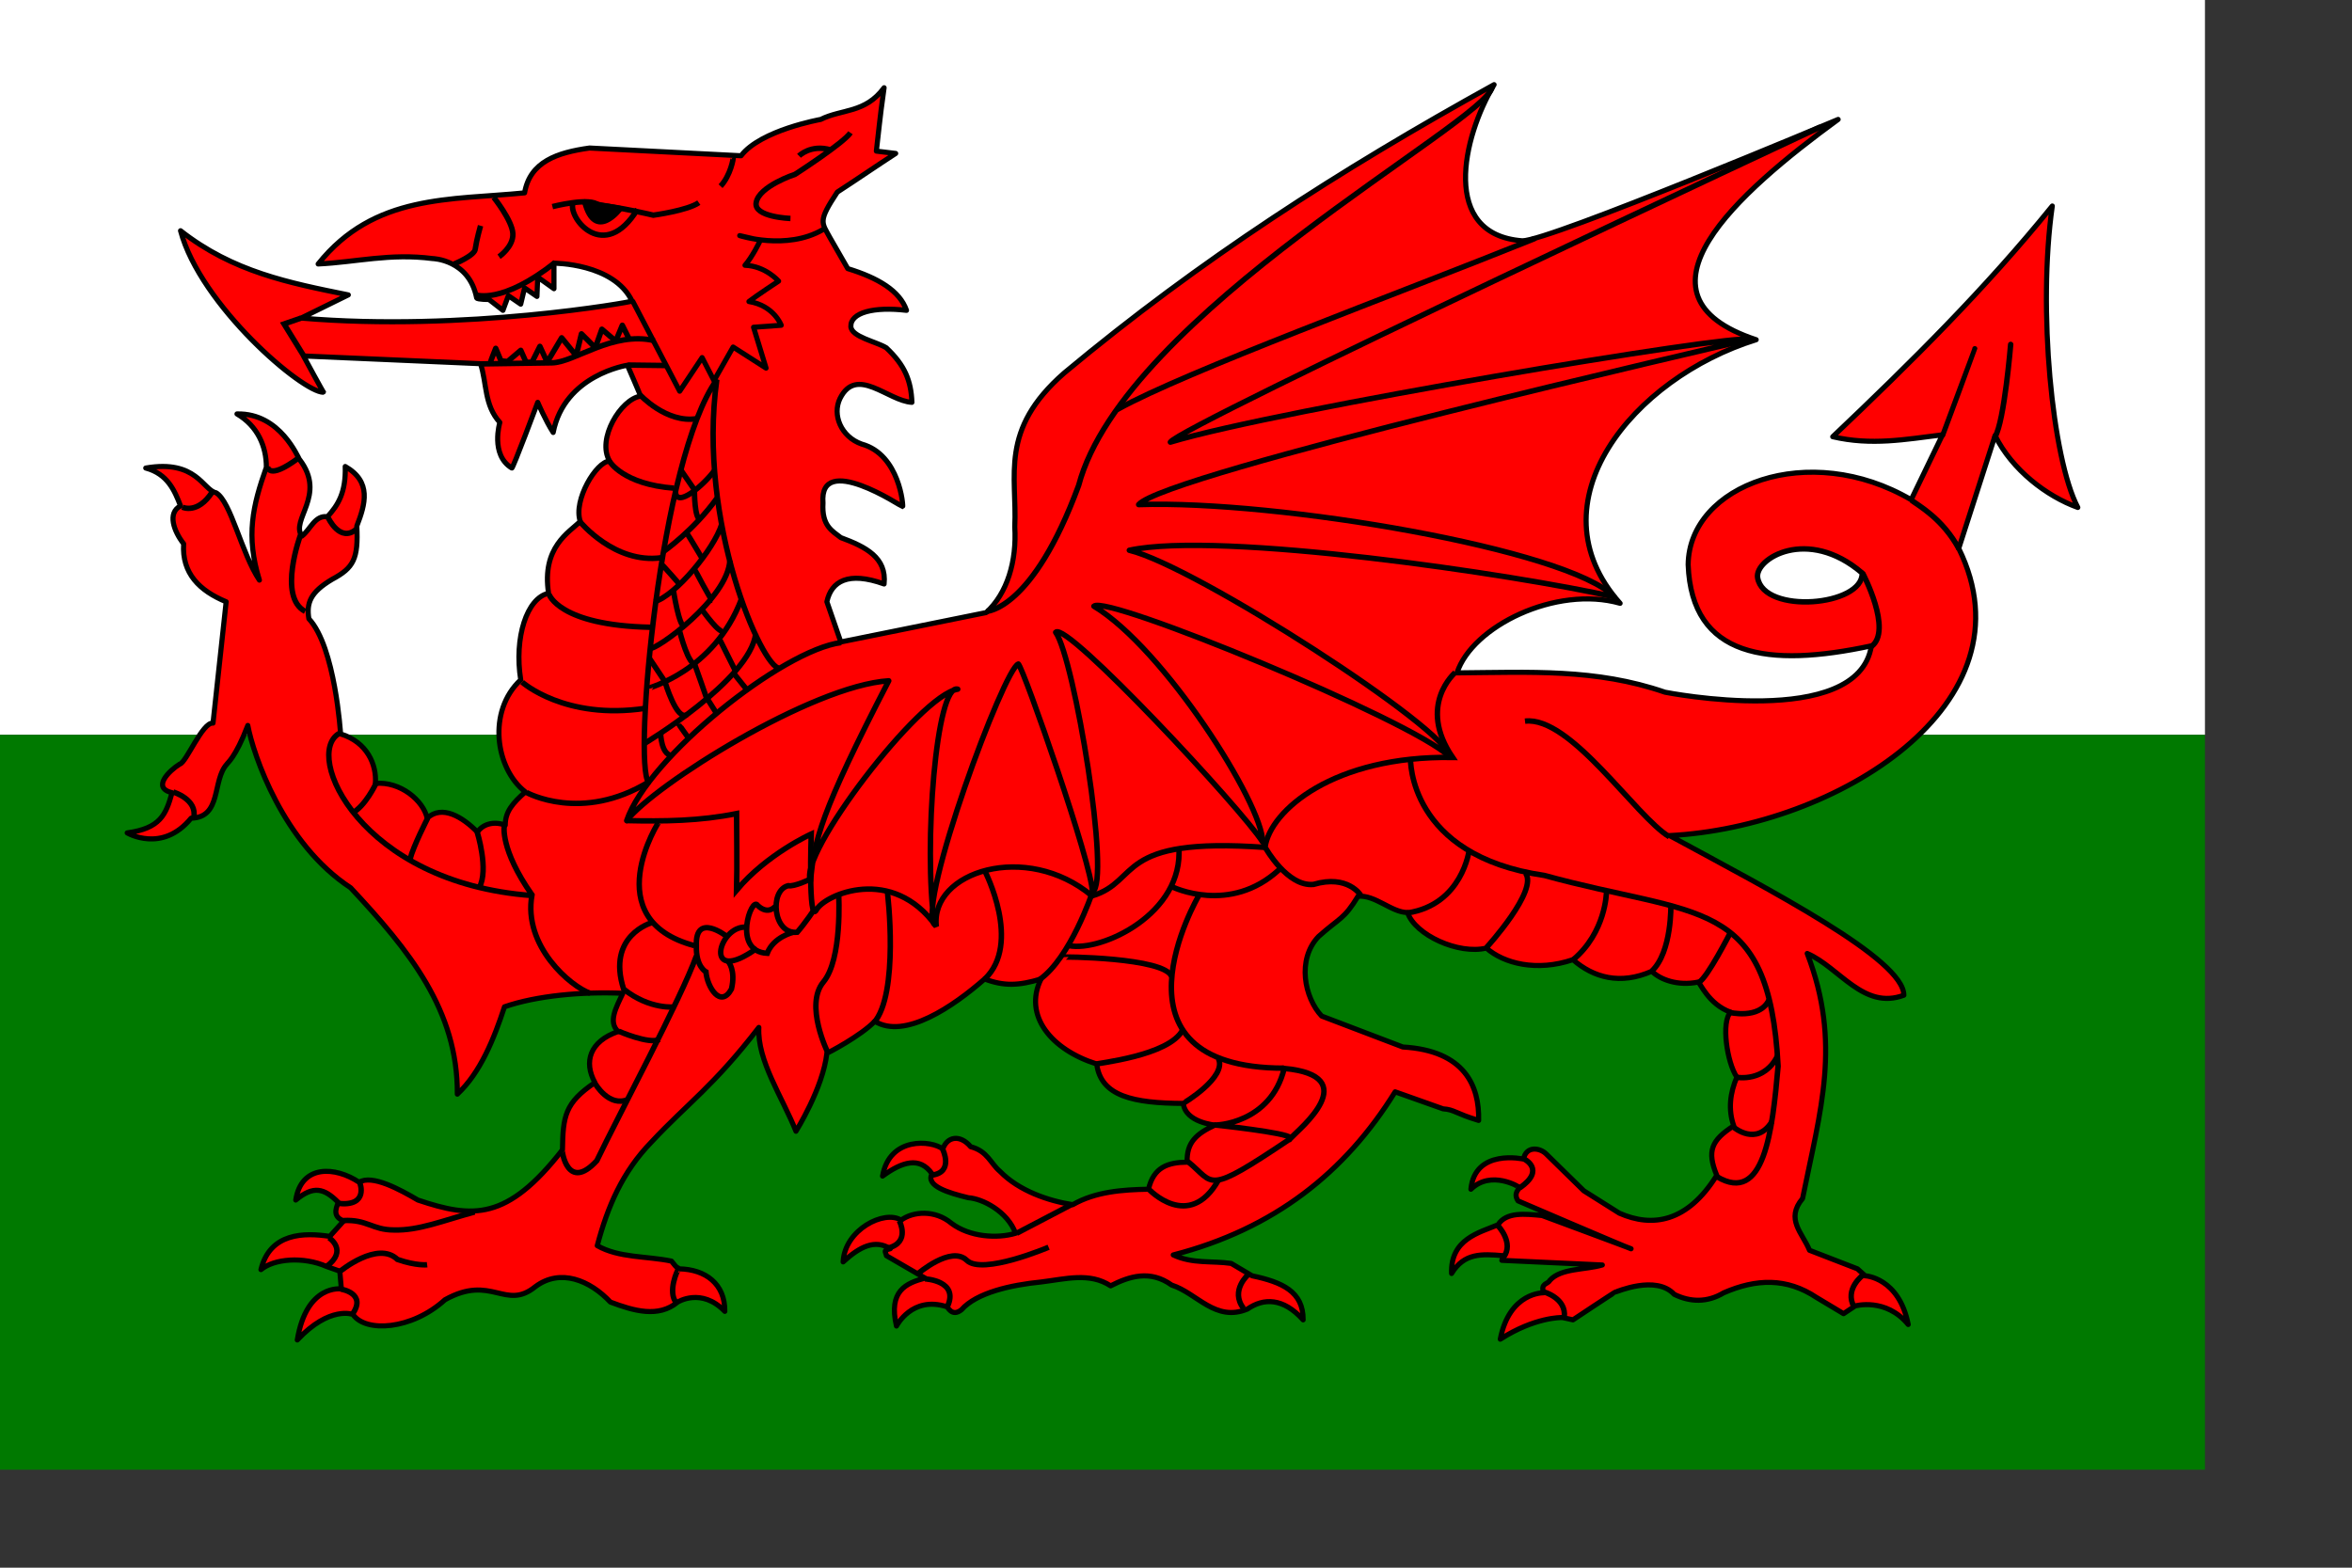 <?xml version="1.0" encoding="UTF-8" standalone="no"?>
<!-- Created with Sodipodi ("http://www.sodipodi.com/") -->
<svg
   xmlns:dc="http://purl.org/dc/elements/1.1/"
   xmlns:cc="http://web.resource.org/cc/"
   xmlns:rdf="http://www.w3.org/1999/02/22-rdf-syntax-ns#"
   xmlns:svg="http://www.w3.org/2000/svg"
   xmlns="http://www.w3.org/2000/svg"
   xmlns:sodipodi="http://inkscape.sourceforge.net/DTD/sodipodi-0.dtd"
   xmlns:inkscape="http://www.inkscape.org/namespaces/inkscape"
   id="svg548"
   sodipodi:version="0.32"
   width="595.28pt"
   height="140mm"
   sodipodi:docbase="/Users/daniel/Desktop"
   sodipodi:docname="wales.svg"
   inkscape:version="0.42">
  <rect width="100%" height="100%" fill="#333333" stroke="none"/>
  <defs
     id="defs550" />
  <sodipodi:namedview
     id="base"
     inkscape:zoom="0.69346032"
     inkscape:cx="413.37991"
     inkscape:cy="248.03149"
     inkscape:window-width="701"
     inkscape:window-height="507"
     inkscape:window-x="51"
     inkscape:window-y="100"
     inkscape:current-layer="svg548" />
  <g
     id="g2187"
     transform="scale(0.9,1)">
    <rect
       y="8.0000000e-06"
       x="0"
       height="248.031"
       width="826.76"
       id="rect667"
       style="font-size:12px;fill:#ffffff;fill-opacity:1;fill-rule:evenodd;stroke-width:1pt" />
    <rect
       y="248.032"
       x="0"
       height="248.031"
       width="826.76"
       id="rect669"
       style="font-size:12px;fill:#007900;fill-opacity:1;fill-rule:evenodd;stroke-width:1pt" />
  </g>
  <g
     id="g2191"
     transform="translate(-37.434,0)">
    <path
       sodipodi:nodetypes="cccccccccccccccccccccccccccccccccccccccccccccccccccccccccccccccccccccccccccccccccccccccccccccccccccccccccccccccccccccccccccccccccccccccccccccccccccccccccccccccccccccccccccccccccccccccccccccccccccccccccccccccccccc"
       id="path554"
       d="M 730.003,69.531 C 725.028,104.351 729.971,154.787 738.612,171.283 C 728.128,167.516 716.465,158.642 710.695,147.019 C 706.607,159.716 702.521,172.413 698.433,185.11 C 724.354,237.739 656.95,279.163 600.856,282.033 C 635.096,300.614 679.909,323.735 679.909,335.911 C 666.289,341.034 658.167,326.518 647.296,321.822 C 658.951,352.14 651.751,374.603 645.731,404.529 C 639.838,411.533 645.725,416.182 648.079,422.008 C 653.471,424.095 658.863,426.183 664.255,428.27 C 665.124,429.053 665.994,429.836 666.864,430.619 C 666.864,430.619 678.251,431.14 681.383,447.055 C 673.806,437.857 663.472,440.793 663.472,440.793 C 662.168,441.663 660.863,442.533 659.559,443.402 C 656.515,441.576 653.471,439.75 650.427,437.924 C 640.344,431.226 630.085,431.588 619.119,436.358 C 613.553,439.707 607.81,439.529 602.421,436.88 C 596.246,430.176 582.854,436.097 582.592,436.097 C 582.332,436.097 568.243,445.489 568.243,445.489 C 568.243,445.489 564.851,444.706 564.59,444.706 C 564.33,444.706 555.447,444.502 543.719,452.011 C 546.81,436.057 558.329,436.358 558.329,436.358 C 557.26,433.025 559.721,433.575 560.417,432.183 C 564.213,427.974 572.244,428.705 578.157,426.966 C 566.852,426.444 555.546,425.923 544.241,425.4 C 544.415,424.878 544.588,424.357 544.762,423.835 C 537.348,423.188 531.521,422.896 527.282,429.836 C 526.855,418.182 536.659,416.054 542.936,413.398 C 545.776,409.003 551.968,409.723 557.808,410.268 C 557.808,410.268 590.159,422.269 587.811,421.486 C 585.462,420.704 549.72,405.333 549.72,405.333 C 547.955,402.687 550.241,401.136 550.241,400.875 C 550.241,400.614 540.601,394.777 533.804,401.397 C 535.123,387.552 551.546,391.222 551.546,391.222 C 552.48,386.732 556.942,387.359 559.112,389.396 C 563.373,393.571 567.634,397.744 571.895,401.919 C 575.897,404.442 579.896,406.963 583.898,409.485 C 595.032,414.397 606.871,412.607 616.77,396.701 C 613.391,388.489 614.952,384.863 622.511,380.003 C 620.565,374.524 621.266,368.869 623.554,363.567 C 620.202,358.627 618.2,344.826 621.468,341.65 C 613.972,339.004 611.031,331.475 610.509,331.475 C 603.636,332.887 597.678,330.646 594.855,327.823 C 584.22,332.517 575.173,329.977 568.243,323.91 C 556.032,328.074 544.882,325.182 539.023,319.995 C 529.672,322.289 514.964,315.581 512.41,307.994 C 507.033,307.994 501.534,301.986 495.712,302.516 C 490.924,310.39 489.665,309.619 482.407,316.082 C 474.992,323.805 477.634,336.82 483.451,342.955 C 492.582,346.434 501.713,349.913 510.844,353.392 C 531.718,354.596 536.711,366.563 536.414,378.177 C 528.531,375.814 528.236,374.509 524.411,374.264 C 519.019,372.35 513.627,370.436 508.235,368.523 C 491.391,395.695 467.491,414.75 433.357,423.574 C 439.879,426.648 446.403,425.487 452.925,426.444 C 455.274,427.836 457.621,429.226 459.97,430.619 C 470.12,432.752 477.272,435.946 477.189,445.489 C 470.398,437.921 463.783,438.114 458.404,441.837 C 447.587,446.374 441.358,436.445 432.835,433.749 C 425.611,428.543 418.565,430.747 412.224,434.009 C 405.102,429.341 396.923,431.728 388.743,432.705 C 378.55,433.718 366.946,436.321 361.87,442.097 C 358.518,444.743 357.174,440.793 356.913,441.054 C 345.184,437.258 339.955,447.577 339.955,447.577 C 337.175,435.658 343.214,433.088 349.608,431.401 C 345.26,428.879 340.911,426.357 336.563,423.835 C 336.293,422.346 335.315,422.092 337.868,421.486 C 332.739,418.201 327.611,420.737 321.953,425.921 C 322.476,415.051 335.88,408.238 341.52,411.834 C 345.585,408.829 353.003,408.295 358.479,412.877 C 364.639,417.536 373.974,418.138 380.134,416.269 C 377.475,408.916 368.994,404.563 364.218,404.267 C 357.484,402.629 349.692,400.286 351.956,396.179 C 347.801,390.264 341.883,392.114 335.259,396.962 C 337.631,383.509 351.825,384.875 355.608,387.83 C 356.975,383.688 361.341,382.721 365.001,387.047 C 370.776,388.595 371.61,392.613 374.916,395.396 C 381.326,401.958 391.265,405.346 399.44,406.615 C 407.081,402.229 416.133,401.549 425.009,401.397 C 426.711,393.943 431.588,392.31 438.053,392.266 C 437.833,385.621 441.139,382.682 447.446,379.742 C 447.446,379.742 437.455,378.873 436.749,372.437 C 419.989,372.352 408.939,370.069 407.528,359.131 C 392.268,354.328 382.655,342.822 388.743,330.432 C 381.159,332.725 376.222,332.902 369.697,330.432 C 359.112,339.72 342.706,350.948 332.65,344.711 C 327.886,349.651 316.734,355.479 316.474,355.479 C 315.153,367.299 306.037,381.829 306.037,381.829 C 301.509,370.442 292.925,357.995 293.514,346.784 C 278.251,366.622 269.337,372.524 257.249,385.482 C 247.456,395.547 242.427,407.377 238.985,420.442 C 246.286,424.627 255.683,423.921 264.032,425.661 C 266.298,428.626 265.771,427.4 266.641,428.27 C 275.546,428.445 282.121,433.366 282.034,442.619 C 274.091,434.413 266.12,439.489 266.12,439.489 C 259.601,444.902 251.336,442.458 243.421,439.489 C 236.557,432.162 226.549,427.979 218.113,434.271 C 207.939,442.56 203.35,429.894 187.588,438.706 C 176.366,448.914 160.779,449.868 156.54,443.663 C 156.54,443.663 148.756,440.571 137.756,452.273 C 140.899,433.243 152.627,435.054 152.627,435.054 C 152.454,433.054 152.28,431.053 152.106,429.053 C 150.627,428.53 149.15,428.009 147.671,427.487 C 139.755,423.993 129.918,424.865 125.494,428.53 C 128.519,416.061 140.101,415.988 148.714,417.312 C 150.28,415.573 151.844,413.833 153.41,412.094 C 149.832,410.706 150.622,408.268 151.584,405.832 C 146.801,401.032 143.24,400.072 137.234,405.05 C 139.128,392.923 150.624,393.714 158.628,399.048 C 162.967,396.334 172.371,401.478 178.457,405.05 C 196.989,411.27 208.537,412.076 227.245,388.091 C 227.405,376.684 228.09,372.26 238.202,365.393 C 234.351,358.431 236.437,351.469 246.03,348.174 C 242.627,344.958 245.258,340.225 247.616,335.264 C 233.87,334.647 218.454,336.076 207.677,339.824 C 204.118,350.699 199.513,362.097 191.763,369.306 C 191.938,340.98 175.615,320.902 155.759,299.646 C 132.979,284.722 122.89,254.676 121.058,244.857 C 116.87,255.854 114.014,257.641 114.014,257.901 C 108.95,263.399 112.392,275.903 101.918,276.165 C 92.142,288.125 80.358,281.122 80.358,281.122 C 91.513,279.568 93.414,275.046 95.49,267.555 C 88.502,265.908 94.61,260.072 98.099,257.901 C 100.267,257.482 105.753,243.619 109.318,244.074 C 110.796,230.42 112.275,216.765 113.753,203.112 C 104.779,199.384 98.774,193.559 99.403,183.544 C 96.087,179.282 93.819,173.102 98.36,170.76 C 96.367,165.626 94.025,159.968 86.619,157.976 C 103.787,154.998 105.939,165.462 110.361,166.325 C 115.406,169.343 118.879,186.678 124.972,195.807 C 120.342,180.84 122.696,170.76 127.32,157.715 C 127.333,150.666 124.377,143.794 117.406,139.712 C 132.072,139.364 138.017,154.584 138.538,155.107 C 147.791,167.152 135.305,175.522 139.321,180.935 C 142.191,178.761 143.665,173.792 147.931,174.413 C 151.502,170.507 154.203,166.249 153.932,157.454 C 162.919,162.58 160.732,170.148 157.845,177.544 C 158.38,188.609 156.82,191.64 149.497,195.546 C 142.163,199.911 140.797,203.525 141.67,208.851 C 150.575,218.368 152.367,247.726 152.367,247.726 C 161.331,250.427 164.603,258.159 164.107,264.423 C 172.575,263.667 180.291,270.225 181.587,276.165 C 186.592,271.466 193.648,275.84 198.546,280.861 C 200.273,278.242 203.943,277.027 207.939,278.512 C 207.93,273.909 210.518,271.034 214.721,267.294 C 204.595,259.437 201.808,240.026 213.157,229.462 C 210.887,215.234 215.215,201.814 222.549,200.242 C 220.178,184.647 229.505,179.701 233.246,175.978 C 230.801,168.82 238.71,155.713 243.16,155.628 C 238.707,148.208 246.961,134.672 253.597,133.712 C 253.597,133.451 249.161,123.276 249.161,123.276 C 249.161,123.276 227.91,126.466 224.115,145.974 C 221.496,141.918 218.896,135.799 218.896,135.799 C 218.896,135.799 210.41,158.5 210.148,157.979 C 202.818,153.529 206.113,142.583 206.113,142.583 C 200.795,136.759 201.764,129.364 199.589,122.754 C 179.674,121.885 159.759,121.015 139.843,120.145 C 139.843,120.145 146.626,132.669 146.626,132.408 C 139.557,132.54 105.037,103.016 98.36,77.879 C 116.053,91.775 134.926,95.458 154.976,99.534 C 149.671,102.143 144.366,104.752 139.06,107.361 C 194.047,112.074 250.988,101.882 250.726,101.621 C 244.574,88.792 224.375,88.837 224.375,88.837 C 224.375,91.707 224.375,94.577 224.375,97.447 C 222.549,96.142 220.723,94.838 218.896,93.534 C 218.81,95.708 218.723,97.882 218.636,100.056 C 217.244,99.099 215.853,98.143 214.461,97.186 C 214.027,99.012 213.591,100.839 213.157,102.665 C 211.765,101.708 210.374,100.752 208.982,99.795 C 208.373,101.447 207.765,103.1 207.156,104.752 C 205.59,103.535 204.026,102.317 202.46,101.1 C 202.46,101.1 198.546,101.099 198.285,100.578 C 195.731,87.529 183.413,87.272 183.413,87.272 C 168.955,85.411 157.67,88.489 144.8,89.098 C 163.701,65.387 189.669,67.598 214.461,65.095 C 216.268,54.552 225.536,51.472 236.376,49.963 C 236.376,49.963 287.252,52.572 287.513,52.572 C 294.058,43.931 314.386,40.31 314.386,40.31 C 321.517,36.744 329.434,38.284 335.78,29.613 C 334.124,41.457 334.04,43.875 333.171,51.007 C 335.346,51.267 337.519,51.528 339.694,51.789 C 333.78,55.616 325.903,61.013 319.988,64.84 C 313.404,74.813 314.676,74.967 317.517,80.227 C 319.517,83.706 321.518,87.185 323.518,90.664 C 333.663,93.789 341.059,98.092 343.347,104.752 C 332.373,103.437 324.385,105.479 324.562,110.231 C 324.778,113.73 333.109,115.288 336.501,117.375 C 342.802,123.281 344.87,128.482 345.173,135.799 C 337.085,135.365 326.527,123.286 320.909,134.495 C 318.228,139.978 321.192,147.403 328.214,149.888 C 341.093,153.417 342.302,171.021 342.041,171.021 C 341.781,171.021 313.75,152.312 315.162,169.779 C 314.694,177.495 318.285,179.211 321.17,181.457 C 329.568,184.558 336.732,188.188 335.78,197.111 C 323.699,192.759 317.969,196.172 316.474,203.112 C 318.04,207.634 319.604,212.156 321.17,216.679 C 337.519,213.373 353.87,210.07 370.22,206.764 C 377.365,200.253 380.583,189.423 379.872,177.805 C 380.725,160.499 374.509,145.155 396.57,125.885 C 442.567,87.555 489.35,57.473 541.632,28.569 C 531.027,46.243 523.395,79.178 551.15,81.274 C 560.052,81.406 657.732,40.31 657.732,40.31 C 623.771,65.095 584.701,99.7 630.077,114.666 C 588.445,127.627 553.915,169.725 584.158,203.634 C 562.556,197.482 534.214,211.405 529.108,227.115 C 553.681,226.932 575.897,225.573 599.291,233.637 C 599.291,233.637 664.507,246.631 668.95,217.984 C 634.119,225.471 608.297,222.009 607.118,190.589 C 607.421,163.645 647.904,148.485 682.377,168.673 C 685.942,161.368 689.388,154.062 692.954,146.757 C 680.344,148.317 668.959,150.455 655.909,147.405 C 682.44,122.232 707.4,97.452 730.003,69.531 z "
       style="font-size:12px;fill:#ff0000;fill-rule:evenodd;stroke:#000000;stroke-width:1.723;stroke-linejoin:round" />
    <path
       sodipodi:nodetypes="csc"
       id="path555"
       d="M 665.846,193.417 C 666.199,204.591 632.665,207.476 630.56,195.005 C 629.489,188.656 647.322,177.539 665.846,193.417 z "
       style="font-size:12px;fill:#ffffff;fill-rule:evenodd;stroke:#000000;stroke-width:1.378pt" />
    <path
       id="path556"
       d="M 715.956,116.251 C 715.956,116.251 713.82,142.166 710.688,147.435"
       style="font-size:12px;fill:none;fill-rule:evenodd;stroke:#000000;stroke-width:1.378pt;stroke-linecap:round" />
    <path
       id="path557"
       d="M 703.853,117.675 C 703.853,117.817 693.031,146.866 693.031,146.866"
       style="font-size:12px;fill:none;fill-rule:evenodd;stroke:#000000;stroke-width:1.725;stroke-linecap:round;stroke-dasharray:none" />
    <path
       sodipodi:nodetypes="cc"
       id="path558"
       d="M 682.472,168.838 C 684.639,170.524 693.011,174.992 698.541,185.334"
       style="font-size:12px;fill:none;fill-rule:evenodd;stroke:#000000;stroke-width:1.378pt" />
    <path
       sodipodi:nodetypes="cc"
       id="path559"
       d="M 666.02,193.472 C 666.02,193.472 676.228,212.795 668.967,218.204"
       style="font-size:12px;fill:none;fill-rule:evenodd;stroke:#000000;stroke-width:1.378pt" />
    <path
       sodipodi:nodetypes="cc"
       id="path560"
       d="M 552.061,243.408 C 567.441,241.557 589.51,275.731 600.759,282.424"
       style="font-size:12px;fill:none;fill-rule:evenodd;stroke:#000000;stroke-width:1.378pt" />
    <path
       id="path561"
       d="M 666.118,430.372 C 666.118,430.372 659.71,435.07 663.128,441.194"
       style="font-size:12px;fill:none;fill-rule:evenodd;stroke:#000000;stroke-width:1.378pt" />
    <path
       id="path562"
       d="M 558.469,436.067 C 558.469,436.067 566.157,438.203 565.304,444.611"
       style="font-size:12px;fill:none;fill-rule:evenodd;stroke:#000000;stroke-width:1.378pt" />
    <path
       sodipodi:nodetypes="cc"
       id="path563"
       d="M 542.948,413.712 C 542.948,413.712 548.501,419.551 544.799,424.391"
       style="font-size:12px;fill:none;fill-rule:evenodd;stroke:#000000;stroke-width:1.378pt" />
    <path
       id="path564"
       d="M 551.776,391.214 C 551.776,391.214 559.18,394.773 550.352,400.897"
       style="font-size:12px;fill:none;fill-rule:evenodd;stroke:#000000;stroke-width:1.378pt" />
    <path
       id="path565"
       d="M 458.793,430.087 C 458.793,430.087 452.385,435.498 457.085,441.622"
       style="font-size:12px;fill:none;fill-rule:evenodd;stroke:#000000;stroke-width:1.378pt" />
    <path
       id="path566"
       d="M 349.577,431.654 C 349.577,431.654 361.254,432.223 357.124,441.051"
       style="font-size:12px;fill:none;fill-rule:evenodd;stroke:#000000;stroke-width:1.378pt" />
    <path
       sodipodi:nodetypes="cc"
       id="path567"
       d="M 340.891,412.003 C 340.891,412.003 344.792,419.233 337.245,421.226"
       style="font-size:12px;fill:none;fill-rule:evenodd;stroke:#000000;stroke-width:1.378pt" />
    <path
       id="path568"
       d="M 355.557,387.938 C 355.557,387.938 359.403,395.627 351.997,396.624"
       style="font-size:12px;fill:none;fill-rule:evenodd;stroke:#000000;stroke-width:1.378pt" />
    <path
       id="path569"
       d="M 347.156,429.945 C 347.156,429.945 358.405,420.262 363.674,425.388 C 368.942,430.514 391.298,420.975 391.298,420.975"
       style="font-size:12px;fill:none;fill-rule:evenodd;stroke:#000000;stroke-width:1.378pt" />
    <path
       id="path570"
       d="M 398.988,406.592 L 380.477,416.274"
       style="font-size:12px;fill:none;fill-rule:evenodd;stroke:#000000;stroke-width:1.378pt" />
    <path
       sodipodi:nodetypes="cc"
       id="path571"
       d="M 425.046,401.324 C 425.046,401.324 438.715,415.991 448.683,398.19"
       style="font-size:12px;fill:none;fill-rule:evenodd;stroke:#000000;stroke-width:1.378pt" />
    <path
       sodipodi:nodetypes="cc"
       id="path572"
       d="M 438.289,392.067 C 447.544,399.471 443.752,403.908 472.802,384.401"
       style="font-size:12px;fill:none;fill-rule:evenodd;stroke:#000000;stroke-width:1.378pt" />
    <path
       sodipodi:nodetypes="cccc"
       id="path573"
       d="M 447.117,379.679 C 447.117,379.679 471.893,382.243 473.032,384.094 C 475.881,381.103 498.004,363.183 470.807,360.621 C 466.252,379.275 447.544,379.964 447.117,379.679 z "
       style="font-size:12px;fill:none;fill-rule:evenodd;stroke:#000000;stroke-width:1.378pt" />
    <path
       id="path574"
       d="M 152.427,435.116 C 152.427,435.116 161.55,436.452 156.209,443.794"
       style="font-size:12px;fill:none;fill-rule:evenodd;stroke:#000000;stroke-width:1.378pt" />
    <path
       id="path575"
       d="M 148.422,417.759 C 148.422,417.759 155.097,421.988 147.532,427.55"
       style="font-size:12px;fill:none;fill-rule:evenodd;stroke:#000000;stroke-width:1.378pt" />
    <path
       id="path576"
       d="M 158.881,399.29 C 158.881,399.29 161.996,407.3 151.537,406.188"
       style="font-size:12px;fill:none;fill-rule:evenodd;stroke:#000000;stroke-width:1.378pt" />
    <path
       sodipodi:nodetypes="ccc"
       id="path578"
       d="M 152.204,429.108 C 152.204,429.108 164.889,418.649 171.564,425.103 C 178.018,427.329 181.577,426.883 181.577,426.883"
       style="font-size:12px;fill:none;fill-rule:evenodd;stroke:#000000;stroke-width:1.378pt" />
    <path
       id="path579"
       d="M 266.358,428.441 C 266.135,428.441 262.575,436.006 265.691,439.788"
       style="font-size:12px;fill:none;fill-rule:evenodd;stroke:#000000;stroke-width:1.378pt" />
    <path
       sodipodi:nodetypes="csc"
       id="path580"
       d="M 153.318,411.974 C 161.328,411.529 163.053,415.146 170.341,415.146 C 178.737,415.402 186.918,411.974 197.6,409.081"
       style="font-size:12px;fill:none;fill-rule:evenodd;stroke:#000000;stroke-width:1.378pt" />
    <path
       id="path581"
       d="M 99.022,171.205 C 99.022,171.205 104.14,173.653 109.036,166.088"
       style="font-size:12px;fill:none;fill-rule:evenodd;stroke:#000000;stroke-width:1.378pt" />
    <path
       id="path582"
       d="M 95.907,267.334 C 95.907,267.334 104.14,269.782 102.805,276.013"
       style="font-size:12px;fill:none;fill-rule:evenodd;stroke:#000000;stroke-width:1.378pt" />
    <path
       id="path583"
       d="M 127.727,157.409 C 127.727,157.409 127.727,162.304 137.963,154.739"
       style="font-size:12px;fill:none;fill-rule:evenodd;stroke:#000000;stroke-width:1.378pt" />
    <path
       id="path584"
       d="M 138.854,180.552 C 138.854,180.552 131.065,201.469 140.411,206.363"
       style="font-size:12px;fill:none;fill-rule:evenodd;stroke:#000000;stroke-width:1.378pt" />
    <path
       id="path585"
       d="M 148.199,174.766 C 148.199,174.766 152.204,183.445 157.768,178.549"
       style="font-size:12px;fill:none;fill-rule:evenodd;stroke:#000000;stroke-width:1.378pt" />
    <path
       id="path586"
       d="M 139.744,119.803 L 133.29,109.345 L 139.076,107.342"
       style="font-size:12px;fill:none;fill-rule:evenodd;stroke:#000000;stroke-width:1.378pt" />
    <path
       sodipodi:nodetypes="ccc"
       id="path587"
       d="M 204.053,66.621 C 204.053,66.621 210.283,74.409 210.505,78.859 C 210.728,83.309 205.833,86.647 205.833,86.647"
       style="font-size:12px;fill:none;fill-rule:evenodd;stroke:#000000;stroke-width:1.378pt" />
    <path
       sodipodi:nodetypes="ccc"
       id="path588"
       d="M 199.601,76.189 C 199.601,76.189 198.267,80.862 197.822,83.977 C 197.822,86.202 190.7,89.095 190.7,89.095"
       style="font-size:12px;fill:none;fill-rule:evenodd;stroke:#000000;stroke-width:1.378pt" />
    <path
       id="path589"
       d="M 284.828,53.047 C 285.05,53.269 283.937,59.277 280.599,62.838"
       style="font-size:12px;fill:none;fill-rule:evenodd;stroke:#000000;stroke-width:1.378pt" />
    <path
       sodipodi:nodetypes="cccc"
       id="path590"
       d="M 223.857,69.736 C 223.857,69.736 236.763,66.398 239.433,69.291 C 245.886,69.736 257.903,72.629 257.903,72.629 C 257.903,72.629 269.473,71.071 273.257,68.401"
       style="font-size:12px;fill:none;fill-rule:evenodd;stroke:#000000;stroke-width:1.378pt" />
    <path
       sodipodi:nodetypes="cc"
       id="path591"
       d="M 230.755,68.623 C 229.198,73.741 241.434,88.873 252.562,70.626"
       style="font-size:12px;fill:none;fill-rule:evenodd;stroke:#000000;stroke-width:1.378pt" />
    <path
       id="path592"
       d="M 234.761,68.178 L 246.777,70.403 C 246.777,70.403 238.321,81.752 234.761,68.178 z "
       style="font-size:12px;fill-rule:evenodd;stroke:#000000;stroke-width:1.378pt;stroke-linejoin:round" />
    <path
       sodipodi:nodetypes="cccccccccccccc"
       id="path593"
       d="M 251.004,101.779 L 266.804,132.042 L 274.369,120.693 L 278.375,128.481 L 284.828,117.133 L 295.954,124.253 L 291.726,110.457 L 301.071,109.79 C 301.071,109.79 298.623,103.114 290.167,101.779 C 292.393,99.999 300.181,94.881 300.181,94.881 C 300.181,94.881 295.732,89.763 288.833,89.54 C 291.058,87.093 294.173,81.084 293.951,81.084 C 293.729,81.084 287.052,79.527 287.052,79.527 C 287.052,79.527 302.852,84.645 315.09,77.524"
       style="font-size:12px;fill:none;fill-rule:evenodd;stroke:#000000;stroke-width:1.723;stroke-linecap:round;stroke-linejoin:round" />
    <path
       sodipodi:nodetypes="csc"
       id="path594"
       d="M 199.36,122.834 L 223.634,122.473 C 231.357,122.358 244.076,111.654 258.318,114.992"
       style="font-size:12px;fill:none;fill-rule:evenodd;stroke:#000000;stroke-width:1.378pt" />
    <path
       id="path595"
       d="M 202.94,122.251 C 202.94,122.028 204.72,117.578 204.72,117.578 L 206.5,121.806 L 208.726,122.028 L 213.175,118.245 L 214.956,122.251 L 216.958,122.251 L 219.628,116.91 L 222.076,122.251 L 226.972,114.018 L 231.868,120.026 L 233.647,112.682 L 238.321,117.355 L 240.545,111.125 L 245.219,115.13 L 247.444,109.79 L 249.892,114.685"
       style="font-size:12px;fill:none;fill-rule:evenodd;stroke:#000000;stroke-width:1.378pt;stroke-linejoin:round" />
    <path
       sodipodi:nodetypes="cccc"
       id="path596"
       d="M 304.188,73.741 C 304.188,73.741 291.725,73.296 292.615,68.401 C 293.507,62.838 305.745,58.832 305.745,58.832 C 305.745,58.832 321.988,48.374 324.436,44.813"
       style="font-size:12px;fill:none;fill-rule:evenodd;stroke:#000000;stroke-width:1.378pt" />
    <path
       id="path597"
       d="M 307.079,52.602 C 307.079,52.602 311.085,48.596 317.761,50.599"
       style="font-size:12px;fill:none;fill-rule:evenodd;stroke:#000000;stroke-width:1.378pt" />
    <path
       sodipodi:nodetypes="ccc"
       id="path598"
       d="M 207.612,278.683 C 207.612,278.683 206.055,286.471 216.958,302.048 C 213.843,319.404 230.153,333.044 236.607,335.269"
       style="font-size:12px;fill:none;fill-rule:evenodd;stroke:#000000;stroke-width:1.378pt" />
    <path
       sodipodi:nodetypes="cc"
       id="path599"
       d="M 151.917,247.548 C 139.679,254.447 158.881,298.042 216.958,302.27"
       style="font-size:12px;fill:none;fill-rule:evenodd;stroke:#000000;stroke-width:1.378pt" />
    <path
       sodipodi:nodetypes="cc"
       id="path600"
       d="M 198.442,280.789 C 198.442,280.789 202.494,293.592 199.156,299.601"
       style="font-size:12px;fill:none;fill-rule:evenodd;stroke:#000000;stroke-width:1.378pt" />
    <path
       sodipodi:nodetypes="cc"
       id="path601"
       d="M 181.734,276.2 C 181.734,276.2 176.905,285.582 175.792,290.032"
       style="font-size:12px;fill:none;fill-rule:evenodd;stroke:#000000;stroke-width:1.378pt" />
    <path
       sodipodi:nodetypes="cc"
       id="path602"
       d="M 164.275,264.527 C 164.275,264.527 160.66,272.23 156.209,274.456"
       style="font-size:12px;fill:none;fill-rule:evenodd;stroke:#000000;stroke-width:1.378pt" />
    <path
       sodipodi:nodetypes="ccc"
       id="path603"
       d="M 370.276,206.363 C 370.276,206.363 385.852,206.141 401.429,163.862 C 416.783,106.007 538.502,41.475 540.95,29.459"
       style="font-size:12px;fill:none;fill-rule:evenodd;stroke:#000000;stroke-width:1.378pt" />
    <path
       sodipodi:nodetypes="cc"
       id="path604"
       d="M 414.618,138.138 C 437.485,125.445 508.094,99.563 555.192,80.577"
       style="font-size:12px;fill:none;fill-rule:evenodd;stroke:#000000;stroke-width:1.378pt;stroke-linecap:round" />
    <path
       sodipodi:nodetypes="cccccccccccccccccc"
       id="path605"
       d="M 651.728,42.86 C 651.728,42.86 435.535,143.876 432.388,149.227 C 468.893,138.211 623.721,112.407 627.498,114.61 C 618.372,116.813 430.5,159.925 421.688,170.311 C 468.577,168.737 566.763,185.416 582.182,201.465 C 548.824,193.913 449.067,179.122 418.542,185.73 C 440.886,191.081 526.481,246.467 526.481,255.278 C 513.579,243.006 410.674,200.521 406.584,204.613 C 430.184,218.774 463.544,271.327 463.542,284.23 C 456.619,273.216 397.142,209.332 393.681,213.423 C 399.975,222.236 412.447,297.645 406.071,301.14 C 406.071,292.014 382.981,226.011 381.093,224.123 C 376.372,225.381 346.941,304.651 352.772,312.022 C 348.996,285.589 353.4,230.418 360.638,232.62 C 347.737,234.508 306.56,288.8 310.965,297.297 C 312.224,283.765 314.065,274.79 337.351,229.788 C 311.546,231.36 258.049,265.034 248.921,276.992 C 256.16,255.594 301.476,219.402 321.302,216.885"
       style="font-size:12px;fill:none;fill-rule:evenodd;stroke:#000000;stroke-width:1.378pt;stroke-linejoin:round" />
    <path
       id="path606"
       d="M 249.28,123.212 L 262.255,123.373"
       style="font-size:12px;fill:none;fill-rule:evenodd;stroke:#000000;stroke-width:1.378pt" />
    <path
       id="path607"
       d="M 198.025,99.519 C 198.025,99.519 206.747,102.857 224.837,88.536"
       style="font-size:12px;fill:none;fill-rule:evenodd;stroke:#000000;stroke-width:1.378pt" />
    <path
       sodipodi:nodetypes="ccc"
       id="path608"
       d="M 256.28,264.055 C 251.112,257.379 260.156,154.867 279.324,128.162 C 272.648,176.403 294.83,225.72 300.429,225.505"
       style="font-size:12px;fill:none;fill-rule:evenodd;stroke:#000000;stroke-width:1.378pt" />
    <path
       id="path609"
       d="M 253.264,133.115 C 253.264,133.115 262.31,143.022 272.648,141.299"
       style="font-size:12px;fill:none;fill-rule:evenodd;stroke:#000000;stroke-width:1.378pt" />
    <path
       id="path610"
       d="M 243.144,155.728 C 243.144,155.728 247.666,163.481 264.895,164.773"
       style="font-size:12px;fill:none;fill-rule:evenodd;stroke:#000000;stroke-width:1.378pt" />
    <path
       sodipodi:nodetypes="cc"
       id="path611"
       d="M 233.187,176.118 C 233.187,176.118 244.866,190.401 260.587,188.248"
       style="font-size:12px;fill:none;fill-rule:evenodd;stroke:#000000;stroke-width:1.378pt" />
    <path
       sodipodi:nodetypes="cc"
       id="path612"
       d="M 222.684,200.523 C 222.684,200.523 225.913,211.076 256.927,211.722"
       style="font-size:12px;fill:none;fill-rule:evenodd;stroke:#000000;stroke-width:1.378pt" />
    <path
       sodipodi:nodetypes="cc"
       id="path613"
       d="M 213.638,230.244 C 213.638,230.244 228.068,243.164 255.204,239.073"
       style="font-size:12px;fill:none;fill-rule:evenodd;stroke:#000000;stroke-width:1.378pt" />
    <path
       sodipodi:nodetypes="cc"
       id="path614"
       d="M 215.146,267.501 C 215.146,267.501 233.666,277.838 256.495,263.84"
       style="font-size:12px;fill:none;fill-rule:evenodd;stroke:#000000;stroke-width:1.378pt" />
    <path
       sodipodi:nodetypes="cccccccccc"
       id="path615"
       d="M 528.497,227.013 C 528.497,227.013 515.575,237.997 527.635,255.656 C 487.577,255.011 466.043,273.531 464.32,286.021 C 413.279,282.361 422.54,297.437 405.956,302.389 C 383.774,283.868 351.254,294.206 353.408,312.726 C 338.547,291.836 315.72,301.959 312.921,307.127 C 310.121,312.296 311.198,281.499 311.198,281.499 C 311.198,281.499 296.338,288.176 285.999,300.451 C 286.216,292.268 285.999,278.915 285.999,274.608 C 273.581,277.12 261.592,277.262 248.742,276.977"
       style="font-size:12px;fill:none;fill-rule:evenodd;stroke:#000000;stroke-width:1.378pt" />
    <path
       sodipodi:nodetypes="cc"
       id="path616"
       d="M 259.992,277.09 C 259.776,277.09 238.62,310.358 271.786,319.188"
       style="font-size:12px;fill:none;fill-rule:evenodd;stroke:#000000;stroke-width:1.378pt" />
    <path
       sodipodi:nodetypes="cccc"
       id="path617"
       d="M 310.768,296.79 C 310.768,296.79 305.383,299.374 303.445,298.943 C 296.984,300.451 298.275,315.527 306.459,314.665 C 309.258,311.435 312.274,306.912 312.274,306.912"
       style="font-size:12px;fill:none;fill-rule:evenodd;stroke:#000000;stroke-width:1.378pt" />
    <path
       sodipodi:nodetypes="cccc"
       id="path618"
       d="M 299.137,305.835 C 299.137,305.835 296.769,309.067 293.107,305.62 C 291.168,302.175 284.278,321.127 296.338,321.772 C 298.491,316.172 305.168,314.665 305.168,314.665"
       style="font-size:12px;fill:none;fill-rule:evenodd;stroke:#000000;stroke-width:1.378pt" />
    <path
       sodipodi:nodetypes="cc"
       id="path619"
       d="M 289.23,312.941 C 279.754,312.295 274.586,333.186 292.892,320.051"
       style="font-size:12px;fill:none;fill-rule:evenodd;stroke:#000000;stroke-width:1.378pt" />
    <path
       sodipodi:nodetypes="ccccc"
       id="path620"
       d="M 282.554,315.958 C 282.554,315.958 272.001,307.774 272.433,319.188 C 272.216,326.294 275.662,328.017 275.662,328.017 C 276.092,333.186 280.616,340.507 284.276,333.832 C 285.784,327.371 283.2,324.571 283.2,324.571"
       style="font-size:12px;fill:none;fill-rule:evenodd;stroke:#000000;stroke-width:1.378pt" />
    <path
       sodipodi:nodetypes="ccc"
       id="path621"
       d="M 227.206,388.318 C 226.991,388.318 228.929,402.533 238.836,391.764 C 245.727,377.336 267.479,336.632 272.433,322.633"
       style="font-size:12px;fill:none;fill-rule:evenodd;stroke:#000000;stroke-width:1.378pt" />
    <path
       sodipodi:nodetypes="ccc"
       id="path622"
       d="M 257.357,311.435 C 257.357,311.435 242.066,315.742 247.881,333.832 C 256.71,340.94 265.325,339.862 265.325,339.862"
       style="font-size:12px;fill:none;fill-rule:evenodd;stroke:#000000;stroke-width:1.378pt" />
    <path
       id="path623"
       d="M 246.158,348.047 C 246.158,348.047 256.495,352.569 259.941,350.846"
       style="font-size:12px;fill:none;fill-rule:evenodd;stroke:#000000;stroke-width:1.378pt" />
    <path
       sodipodi:nodetypes="cc"
       id="path624"
       d="M 238.303,365.776 C 238.303,365.776 242.927,373.89 249.389,371.089"
       style="font-size:12px;fill:none;fill-rule:evenodd;stroke:#000000;stroke-width:1.378pt" />
    <path
       sodipodi:nodetypes="ccc"
       id="path625"
       d="M 320.459,301.959 C 320.459,301.959 321.75,323.71 315.29,331.463 C 308.828,339.216 316.803,355.319 316.803,355.319"
       style="font-size:12px;fill:none;fill-rule:evenodd;stroke:#000000;stroke-width:1.378pt" />
    <path
       id="path626"
       d="M 336.826,300.882 C 337.041,301.312 340.917,335.555 332.302,345.246"
       style="font-size:12px;fill:none;fill-rule:evenodd;stroke:#000000;stroke-width:1.378pt" />
    <path
       sodipodi:nodetypes="cc"
       id="path627"
       d="M 369.776,293.991 C 369.776,293.991 382.412,318.44 369.705,330.5"
       style="font-size:12px;fill:none;fill-rule:evenodd;stroke:#000000;stroke-width:1.378pt" />
    <path
       id="path628"
       d="M 405.956,301.527 C 405.956,301.527 398.633,323.28 388.296,330.601"
       style="font-size:12px;fill:none;fill-rule:evenodd;stroke:#000000;stroke-width:1.378pt" />
    <path
       sodipodi:nodetypes="cc"
       id="path629"
       d="M 441.922,302.389 C 441.922,302.389 407.894,360.537 470.78,360.537"
       style="font-size:12px;fill:none;fill-rule:evenodd;stroke:#000000;stroke-width:1.378pt" />
    <path
       sodipodi:nodetypes="cc"
       id="path630"
       d="M 395.619,323.063 C 395.619,322.848 430.464,323.16 432.832,329.62"
       style="font-size:12px;fill:none;fill-rule:evenodd;stroke:#000000;stroke-width:1.378pt" />
    <path
       id="path631"
       d="M 407.033,359.246 C 407.464,358.814 432.015,356.445 436.538,347.615"
       style="font-size:12px;fill:none;fill-rule:evenodd;stroke:#000000;stroke-width:1.378pt" />
    <path
       sodipodi:nodetypes="cc"
       id="path632"
       d="M 436.563,372.458 C 436.779,372.458 451.613,363.553 448.599,357.306"
       style="font-size:12px;fill:none;fill-rule:evenodd;stroke:#000000;stroke-width:1.378pt" />
    <path
       sodipodi:nodetypes="cc"
       id="path633"
       d="M 435.246,285.806 C 436.968,308.419 409.187,321.341 398.203,319.188"
       style="font-size:12px;fill:none;fill-rule:evenodd;stroke:#000000;stroke-width:1.378pt" />
    <path
       sodipodi:nodetypes="cc"
       id="path634"
       d="M 433.093,299.374 C 433.093,299.374 452.476,308.85 469.057,293.559"
       style="font-size:12px;fill:none;fill-rule:evenodd;stroke:#000000;stroke-width:1.378pt" />
    <path
       sodipodi:nodetypes="ccc"
       id="path635"
       d="M 464.535,286.238 C 464.535,286.238 471.858,299.374 480.687,298.513 C 492.316,295.067 496.623,302.174 496.623,302.174"
       style="font-size:12px;fill:none;fill-rule:evenodd;stroke:#000000;stroke-width:1.378pt" />
    <path
       sodipodi:nodetypes="cccc"
       id="path636"
       d="M 513.422,256.087 C 513.422,256.087 512.56,288.822 558.647,295.497 C 610.119,309.712 634.454,302.174 637.47,359.891 C 635.532,381.858 632.802,406.669 616.866,397.192"
       style="font-size:12px;fill:none;fill-rule:evenodd;stroke:#000000;stroke-width:1.378pt" />
    <path
       sodipodi:nodetypes="cc"
       id="path637"
       d="M 622.61,380.565 C 622.61,380.565 630.217,386.956 635.386,378.558"
       style="font-size:12px;fill:none;fill-rule:evenodd;stroke:#000000;stroke-width:1.378pt" />
    <path
       sodipodi:nodetypes="cc"
       id="path638"
       d="M 623.618,363.628 C 623.618,363.628 633.017,365.325 637.324,356.281"
       style="font-size:12px;fill:none;fill-rule:evenodd;stroke:#000000;stroke-width:1.378pt" />
    <path
       sodipodi:nodetypes="cc"
       id="path639"
       d="M 620.982,341.687 C 620.982,341.687 631.149,344.221 634.379,337.544"
       style="font-size:12px;fill:none;fill-rule:evenodd;stroke:#000000;stroke-width:1.378pt" />
    <path
       sodipodi:nodetypes="cc"
       id="path640"
       d="M 621.317,314.88 C 621.317,314.88 613.59,330.006 610.791,331.514"
       style="font-size:12px;fill:none;fill-rule:evenodd;stroke:#000000;stroke-width:1.378pt" />
    <path
       id="path641"
       d="M 601.289,305.19 C 601.289,305.19 601.721,321.341 594.829,327.802"
       style="font-size:12px;fill:none;fill-rule:evenodd;stroke:#000000;stroke-width:1.378pt" />
    <path
       id="path642"
       d="M 579.538,301.312 C 579.538,301.312 579.323,314.665 568.339,323.925"
       style="font-size:12px;fill:none;fill-rule:evenodd;stroke:#000000;stroke-width:1.378pt" />
    <path
       id="path643"
       d="M 539.05,319.834 C 539.265,319.618 556.709,300.451 552.187,294.636"
       style="font-size:12px;fill:none;fill-rule:evenodd;stroke:#000000;stroke-width:1.378pt" />
    <path
       sodipodi:nodetypes="cc"
       id="path644"
       d="M 533.235,286.883 C 533.235,286.883 530.936,305.336 512.415,308.135"
       style="font-size:12px;fill:none;fill-rule:evenodd;stroke:#000000;stroke-width:1.378pt" />
    <path
       sodipodi:nodetypes="cc"
       id="path645"
       d="M 254.866,250.979 C 254.866,250.979 290.523,229.598 292.461,213.877"
       style="font-size:12px;fill:none;fill-rule:evenodd;stroke:#000000;stroke-width:1.378pt" />
    <path
       sodipodi:nodetypes="cc"
       id="path646"
       d="M 256.065,232.397 C 256.065,232.182 278.395,226.704 287.656,202.153"
       style="font-size:12px;fill:none;fill-rule:evenodd;stroke:#000000;stroke-width:1.378pt" />
    <path
       sodipodi:nodetypes="cc"
       id="path647"
       d="M 256.71,218.829 C 258.65,219.69 283.077,202.097 283.724,189.176"
       style="font-size:12px;fill:none;fill-rule:evenodd;stroke:#000000;stroke-width:1.378pt" />
    <path
       sodipodi:nodetypes="cc"
       id="path648"
       d="M 258.218,203.108 C 265.325,201.17 278.401,185.355 280.985,176.956"
       style="font-size:12px;fill:none;fill-rule:evenodd;stroke:#000000;stroke-width:1.378pt" />
    <path
       sodipodi:nodetypes="cc"
       id="path649"
       d="M 261.449,186.094 C 261.449,186.094 271.571,178.987 279.324,168.219"
       style="font-size:12px;fill:none;fill-rule:evenodd;stroke:#000000;stroke-width:1.378pt" />
    <path
       sodipodi:nodetypes="cc"
       id="path650"
       d="M 265.369,165.906 C 265.584,171.721 274.806,163.858 278.467,158.904"
       style="font-size:12px;fill:none;fill-rule:evenodd;stroke:#000000;stroke-width:1.378pt" />
    <path
       id="path651"
       d="M 285.354,227.66 L 289.662,233.043"
       style="font-size:12px;fill:none;fill-rule:evenodd;stroke:#000000;stroke-width:1.378pt" />
    <path
       sodipodi:nodetypes="cc"
       id="path652"
       d="M 276.246,236.047 L 279.108,240.581"
       style="font-size:12px;fill:none;fill-rule:evenodd;stroke:#000000;stroke-width:1.378pt" />
    <path
       id="path653"
       d="M 266.403,244.242 C 266.403,244.457 269.848,249.196 269.848,249.196"
       style="font-size:12px;fill:none;fill-rule:evenodd;stroke:#000000;stroke-width:1.378pt" />
    <path
       id="path654"
       d="M 260.372,247.688 C 260.372,247.688 260.587,254.579 264.033,255.009"
       style="font-size:12px;fill:none;fill-rule:evenodd;stroke:#000000;stroke-width:1.378pt" />
    <path
       id="path655"
       d="M 261.879,230.244 C 261.879,230.244 265.756,243.381 269.202,241.226"
       style="font-size:12px;fill:none;fill-rule:evenodd;stroke:#000000;stroke-width:1.378pt" />
    <path
       id="path656"
       d="M 271.786,223.997 C 272.001,224.429 276.093,236.274 276.093,236.274"
       style="font-size:12px;fill:none;fill-rule:evenodd;stroke:#000000;stroke-width:1.378pt" />
    <path
       id="path657"
       d="M 280.401,216.029 L 285.569,226.367"
       style="font-size:12px;fill:none;fill-rule:evenodd;stroke:#000000;stroke-width:1.378pt" />
    <path
       sodipodi:nodetypes="cc"
       id="path658"
       d="M 274.58,206.118 C 274.796,206.333 280.186,214.092 281.692,213.015"
       style="font-size:12px;fill:none;fill-rule:evenodd;stroke:#000000;stroke-width:1.378pt" />
    <path
       id="path659"
       d="M 266.833,213.23 C 266.833,213.23 269.848,225.075 272.216,223.997"
       style="font-size:12px;fill:none;fill-rule:evenodd;stroke:#000000;stroke-width:1.378pt" />
    <path
       sodipodi:nodetypes="cc"
       id="path660"
       d="M 256.539,222.12 L 262.095,230.459"
       style="font-size:12px;fill:none;fill-rule:evenodd;stroke:#000000;stroke-width:1.378pt" />
    <path
       id="path661"
       d="M 264.68,199.231 C 264.68,199.231 266.618,211.722 268.34,211.292"
       style="font-size:12px;fill:none;fill-rule:evenodd;stroke:#000000;stroke-width:1.378pt" />
    <path
       sodipodi:nodetypes="cc"
       id="path662"
       d="M 271.884,192.113 C 271.884,192.328 277.385,202.678 277.816,202.678"
       style="font-size:12px;fill:none;fill-rule:evenodd;stroke:#000000;stroke-width:1.378pt" />
    <path
       id="path663"
       d="M 260.802,190.616 C 261.017,190.616 266.833,197.293 266.833,197.293"
       style="font-size:12px;fill:none;fill-rule:evenodd;stroke:#000000;stroke-width:1.378pt" />
    <path
       id="path664"
       d="M 269.417,180.279 C 269.632,180.495 274.371,188.463 274.371,188.463"
       style="font-size:12px;fill:none;fill-rule:evenodd;stroke:#000000;stroke-width:1.378pt" />
    <path
       id="path665"
       d="M 271.786,165.851 C 271.786,165.851 271.786,175.11 273.724,175.327"
       style="font-size:12px;fill:none;fill-rule:evenodd;stroke:#000000;stroke-width:1.378pt" />
    <path
       id="path666"
       d="M 267.264,158.743 L 272.001,165.634"
       style="font-size:12px;fill:none;fill-rule:evenodd;stroke:#000000;stroke-width:1.378pt" />
  </g>
</svg>
